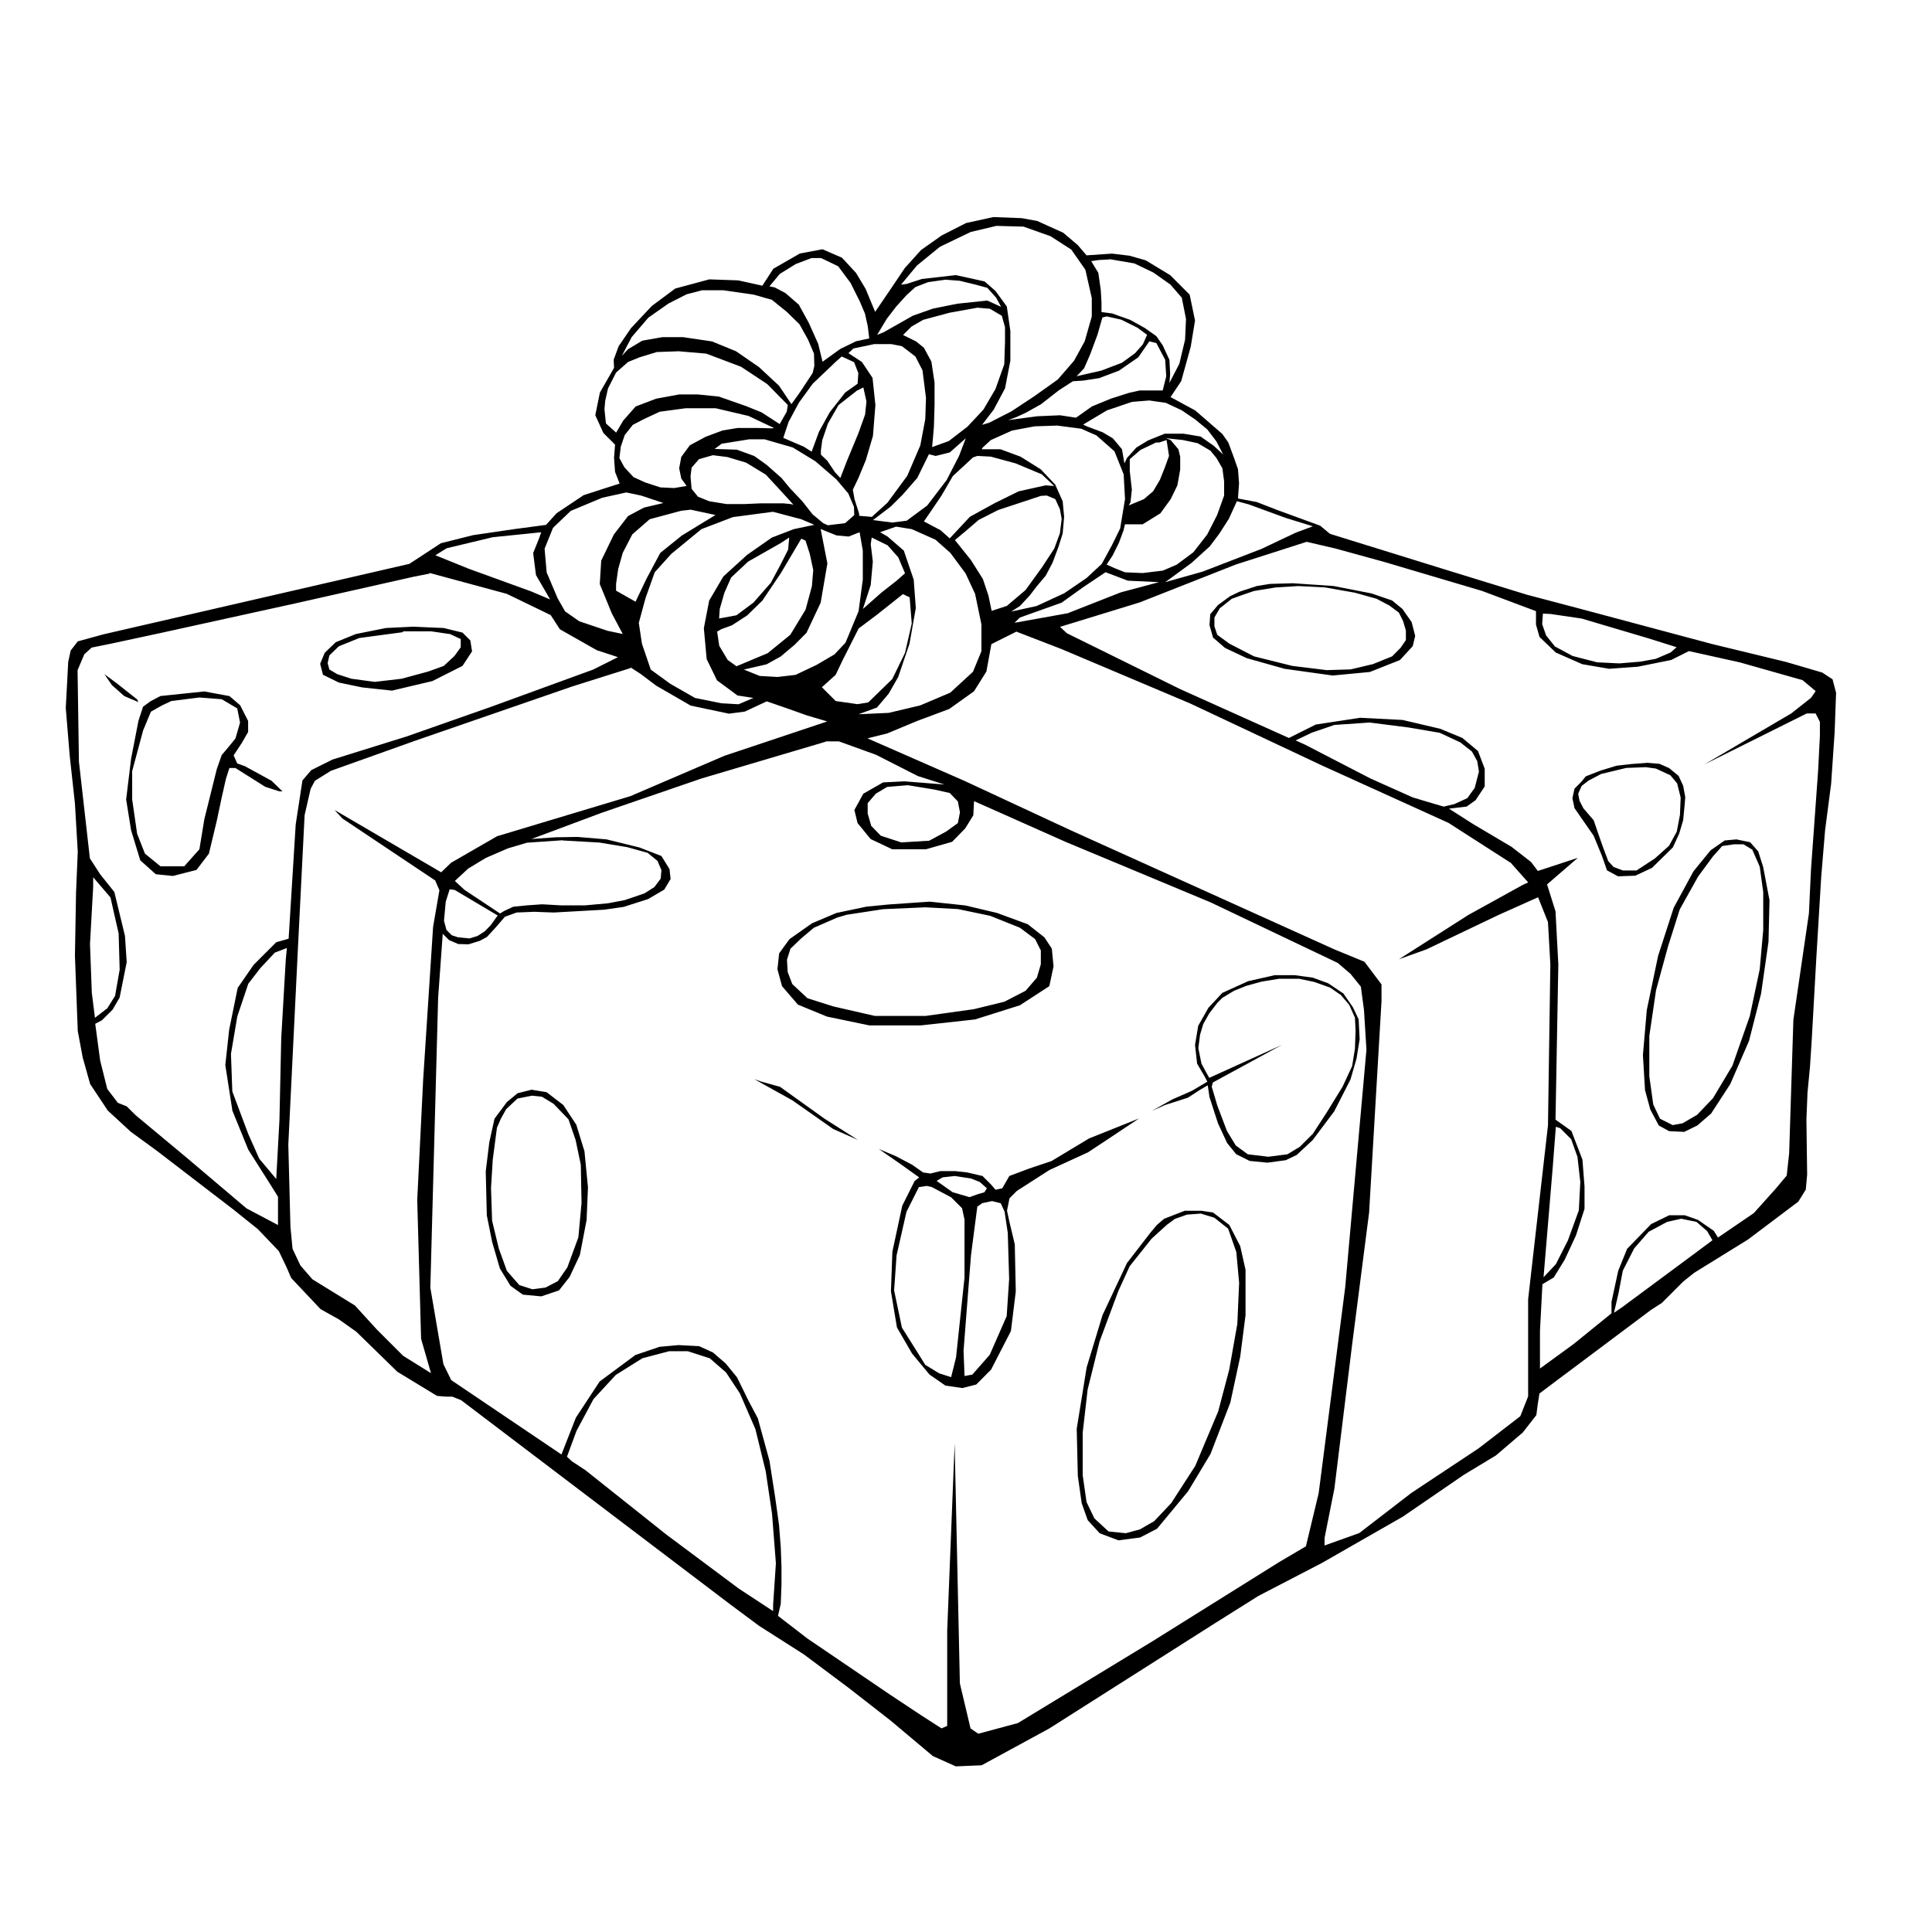 <?xml version="1.0" encoding="UTF-8" standalone="no"?>
<!-- Created with Inkscape (http://www.inkscape.org/) -->
<svg xmlns:dc="http://purl.org/dc/elements/1.1/" xmlns:cc="http://creativecommons.org/ns#" xmlns:rdf="http://www.w3.org/1999/02/22-rdf-syntax-ns#" xmlns:svg="http://www.w3.org/2000/svg" xmlns="http://www.w3.org/2000/svg" version="1.1" width="100%" height="100%" viewBox="0 0 48 48" id="svg4048" xml:space="preserve">
<defs id="defs81" />
<path d="m 24.680,5.393 -0.677,0.148 -0.606,0.308 -0.512,0.361 -0.404,0.448 -0.350,0.519 -0.388,0.571 -0.237,-0.571 -0.237,-0.395 -0.350,-0.379 -0.484,-0.210 -0.562,0.105 -0.660,0.379 -0.272,0.421 -0.599,-0.132 -0.720,-0.025 -0.846,0.228 -0.581,0.432 -0.519,0.553 -0.306,0.448 -0.123,0.334 0.009,0.203 -0.352,0.615 -0.114,0.562 0.201,0.441 0.290,0.290 -0.025,0.325 0.025,0.352 0.114,0.290 -0.439,0.141 -0.457,0.148 -0.670,0.448 -0.263,0.290 -0.791,0.105 -1.022,0.150 -0.800,0.201 -0.782,0.512 -7.597,1.750 -0.642,0.176 -0.176,0.228 -0.061,0.281 -0.061,1.145 0.098,1.187 0.130,1.189 0.070,1.196 -0.043,1.020 -0.027,1.567 0.070,1.866 0.123,0.660 0.185,0.659 0.439,0.660 0.571,0.526 0.651,0.475 1.892,1.452 0.615,0.493 0.519,0.544 0.185,0.386 0.123,0.283 0.729,0.773 0.457,0.256 0.432,0.306 1.020,0.995 0.985,0.599 0.228,0.018 0.150,0 0.219,0.087 6.680,5.069 0.722,0.537 1.118,0.713 1.116,0.835 1.038,0.809 1.047,0.880 0.571,0.256 0.642,-0.027 1.681,-0.915 4.101,-2.605 1.091,-0.686 1.576,-0.818 2.015,-1.153 1.514,-1.038 0.800,-0.484 0.668,-0.571 0.335,-0.430 0.034,-0.265 0.043,-0.272 0.608,-0.457 0.001,0 2.162,-1.619 0.272,-0.176 0.528,-0.528 0.274,-0.219 1.336,-0.826 1.251,-0.942 0.185,-0.299 0.034,-0.370 -0.018,-1.372 0.027,-0.668 0.061,-0.633 0.043,-0.660 0.114,-2.033 0.123,-2.040 0.096,-1.153 0.150,-1.153 0.087,-1.276 0.036,-0.985 -0.088,-0.335 -0.254,-0.167 -0.326,-0.096 -0.571,-0.167 -1.848,-0.448 -3.326,-0.889 -1.267,-0.334 -0.370,-0.114 -1.663,-0.512 -2.861,-0.887 -0.245,-0.203 -1.056,-0.386 -0.519,-0.201 -0.466,-0.088 0.027,-0.377 -0.027,-0.352 -0.105,-0.299 L 30.516,10.991 30.367,10.780 29.697,10.199 29.082,9.865 29.347,9.469 29.583,8.616 29.690,7.964 29.557,7.321 29.073,6.836 28.466,6.468 28.061,6.353 27.629,6.301 26.995,6.344 26.776,6.088 26.414,5.781 25.771,5.491 25.385,5.420 24.680,5.393 z m 0.070,0.219 0.677,0.018 0.670,0.237 0.519,0.334 0.350,0.501 0.159,0.704 0,0.457 -0.176,0.617 -0.265,0.483 -0.404,0.466 -0.581,0.414 -0.571,0.377 -0.553,0.283 -0.176,0.052 0.290,-0.379 0.281,-0.528 0.132,-0.686 0,-0.739 -0.088,-0.608 -0.281,-0.386 -0.272,-0.237 -0.713,-0.157 -0.844,0.096 -0.379,0.123 -0.139,0.018 0.395,-0.475 0.571,-0.466 0.766,-0.368 0.633,-0.150 z m -4.586,0.800 0.237,0 0.423,0.203 0.308,0.414 0.228,0.457 0.130,0.306 0.070,0.317 0.036,0.299 -0.326,0.070 -0.395,0.192 -0.439,0.317 -0.107,-0.441 -0.236,-0.528 -0.246,-0.448 -0.334,-0.290 -0.265,-0.139 -0.130,-0.027 -0.001,0 0.256,-0.308 0.395,-0.245 0.395,-0.150 z m 7.403,0.027 0.615,0.105 0.475,0.228 0.423,0.299 0.281,0.325 0.105,0.528 L 29.443,8.438 29.301,9.037 29.054,9.513 29.072,9.293 29.054,8.941 28.887,8.579 28.729,8.351 28.439,8.147 28.077,7.946 l -0.448,-0.159 -0.263,-0.034 0,-0.246 -0.018,-0.306 -0.061,-0.423 -0.176,-0.290 0.176,-0.027 0.281,-0.016 z m -4.074,0.510 0.352,0.027 0.395,0.096 0.290,0.079 0.219,0.245 0.123,0.228 -0.343,-0.157 -0.748,0.079 -0.608,0.123 -0.492,0.174 -0.731,0.414 -0.157,0.061 0.237,-0.395 0.237,-0.308 0.254,-0.281 0.221,-0.201 0.315,-0.123 0.432,-0.061 z m -6.057,0.263 0.537,0 0.748,0.107 0.457,0.130 0.370,0.299 0.315,0.308 0.210,0.377 0.150,0.352 0.009,0.308 -0.043,0.176 L 19.883,9.733 19.663,10.041 19.354,9.582 18.853,9.117 18.288,8.728 l -0.597,-0.245 -0.722,-0.107 -0.510,0 -0.501,0.088 -0.352,0.210 -0.157,0.167 0.245,-0.466 0.414,-0.483 0.502,-0.352 0.448,-0.228 0.377,-0.098 z m 6.840,0.432 0.317,0.027 0.297,0.174 0.079,0.283 0,0.368 -0.018,0.553 -0.219,0.617 -0.299,0.510 -0.395,0.423 -0.466,0.359 -0.414,0.150 0.018,-0.194 0.027,-0.315 0.016,-0.555 0,-0.535 L 23.140,8.984 22.955,8.641 22.761,8.483 22.436,8.323 22.646,8.113 22.937,7.946 23.589,7.770 24.275,7.646 z m 3.230,0.219 0.352,0.079 0.404,0.201 0.237,0.176 -0.105,0.237 -0.194,0.219 -0.325,0.237 -0.510,0.194 -0.617,0.141 0.185,-0.194 0.150,-0.343 0.183,-0.493 0.123,-0.430 0.001,0 0.112,-0.027 z m 1.047,0.617 0.176,0.043 0.219,0.414 0.027,0.412 -0.088,0.352 -0.571,0 -0.272,0.061 -0.441,0.141 -0.473,0.194 -0.397,0.281 -0.395,-0.061 -0.571,0.025 -0.720,0.096 0.210,-0.078 0.228,-0.105 0.379,-0.212 0.439,-0.343 0.352,-0.228 0.254,-0.016 0.397,-0.061 0.492,-0.185 0.484,-0.334 0.272,-0.395 z m -6.847,0.069 0.439,0 0.263,0.052 0.335,0.256 0.176,0.343 0.087,0.686 -0.018,0.528 -0.123,0.651 -0.325,0.757 -0.492,0.668 -0.388,0.352 -0.315,-0.027 0,-0.052 -0.114,-0.359 -0.043,-0.237 0.139,-0.290 0.185,-0.448 0.176,-0.599 0.061,-0.766 L 21.678,9.389 21.415,8.994 21.079,8.774 21.203,8.658 21.706,8.552 z m -4.868,0.176 0.711,0.061 0.862,0.326 0.651,0.430 0.510,0.519 -0.025,0.167 -0.176,0.308 -0.448,-0.290 -0.388,-0.157 -0.677,-0.237 -0.519,-0.052 -0.466,0 -0.571,0.105 -0.510,0.194 -0.308,0.350 -0.176,0.299 -0.254,-0.228 -0.036,-0.352 0.018,-0.210 0.070,-0.308 0.201,-0.395 0.299,-0.263 0.281,-0.114 0.432,-0.132 0.519,-0.018 z m 4.074,0.132 0.308,0.141 0.105,0.272 -0.018,0.263 -0.308,0.219 -0.386,0.493 -0.263,0.475 -0.185,0.501 -0.194,-0.123 -0.510,-0.219 0.043,-0.132 0.088,-0.263 0.254,-0.475 0.345,-0.475 0.571,-0.544 0.148,-0.132 z m 0.537,0.766 0.078,0.352 -0.034,0.325 -0.167,0.466 -0.281,0.677 -0.167,0.432 -0.132,-0.141 -0.194,-0.290 -0.157,-0.148 0,-0.105 0.034,-0.256 0.141,-0.414 0.263,-0.457 0.457,-0.359 0.159,-0.079 z m 7.094,0.325 0.423,0.061 0.395,0.185 0.334,0.228 0.299,0.246 0.228,0.299 0.167,0.325 -0.237,-0.219 -0.325,-0.228 -0.423,-0.070 -0.466,0 -0.414,0.167 -0.290,0.176 -0.237,0.263 -0.061,0.132 -0.061,-0.352 -0.228,-0.272 -0.254,-0.150 -0.395,-0.148 -0.088,-0.043 0.590,-0.352 0.624,-0.212 0.423,-0.034 z m -11.504,0.194 0.739,0 0.818,0.192 0.633,0.299 -0.043,0.009 -0.361,-0.009 -0.501,0 -0.370,0.061 -0.421,0.157 -0.395,0.212 -0.212,0.290 -0.052,0.281 0.052,0.254 0.132,0.185 -0.308,0.052 -0.343,-0.016 -0.377,-0.123 -0.290,-0.132 -0.228,-0.246 -0.123,-0.228 0.034,-0.281 0.098,-0.290 0.201,-0.254 0.272,-0.141 0.397,-0.185 0.650,-0.087 z m 9.217,0.430 0.606,0.079 0.379,0.167 0.448,0.395 0.228,0.571 0.034,0.617 -0.121,0.729 -0.203,0.414 -0.254,0.466 -0.379,0.352 -0.553,0.377 -0.686,0.317 -0.633,0.139 0.219,-0.139 0.245,-0.265 0.168,-0.219 0.228,-0.272 0.167,-0.317 0.148,-0.395 0.105,-0.334 0.036,-0.414 -0.036,-0.386 -0.185,-0.414 -0.359,-0.379 -0.502,-0.315 -0.501,-0.185 -0.466,0 0.001,-0.001 0.025,-0.041 0.201,-0.185 0.528,-0.237 0.562,-0.105 0.546,-0.018 z m -2.262,0.317 -0.167,0.439 -0.308,0.599 -0.483,0.633 -0.510,0.377 -0.361,0.045 -0.475,-0.061 0.439,-0.335 0.299,-0.297 0.361,-0.414 0.290,-0.590 0.167,0.043 0.352,-0.088 0.395,-0.350 z m 4.989,0 0.404,0.043 0.370,0.079 0.315,0.185 0.150,0.183 0.148,0.256 0.043,0.325 0,0.352 -0.174,0.484 -0.246,0.483 -0.343,0.441 -0.414,0.308 -0.343,0.148 -0.501,0.061 -0.441,-0.018 -0.263,-0.105 -0.194,-0.087 0.150,-0.228 0.157,-0.317 0.114,-0.308 0.034,-0.148 0.441,0 0.439,-0.272 0.256,-0.352 0.167,-0.343 0.070,-0.395 0,-0.317 -0.045,-0.185 -0.192,-0.228 -0.107,-0.043 z m -10.386,0.025 0.395,0 0.704,0.203 0.562,0.343 0.519,0.448 0.299,0.352 0.141,0.334 0.007,0.203 -0.228,0.201 -0.430,0.052 -0.114,-0.052 -0.263,-0.219 -0.256,-0.325 -0.308,-0.326 -0.210,-0.254 -0.370,-0.326 -0.306,-0.219 -0.432,-0.157 -0.553,-0.018 0.176,-0.130 0.668,-0.107 z m 10.386,0.018 0.061,0.395 -0.105,0.290 -0.123,0.308 -0.167,0.281 -0.228,0.194 -0.377,0.157 0.043,-0.079 0.034,-0.315 -0.052,-0.457 0,-0.299 0.265,-0.228 0.386,-0.185 0.079,0 0.183,-0.061 z m -11.276,0.377 0.361,0.045 0.466,0.139 0.493,0.299 0.430,0.466 0.256,0.281 -0.070,-0.016 -0.185,-0.018 -0.553,0 -0.404,0.018 -0.450,0 -0.430,-0.070 -0.281,-0.114 -0.157,-0.194 -0.027,-0.308 0.027,-0.219 0.183,-0.210 0.343,-0.098 z m 6.576,0.018 0.334,0.018 0.615,0.167 0.651,0.272 0.308,0.290 -0.212,-0.016 -0.668,0.148 -0.590,0.290 -0.624,0.343 -0.501,0.537 -0.228,-0.203 -0.414,-0.219 0.139,-0.201 0.299,-0.441 0.281,-0.484 0.501,-0.464 0.107,-0.036 z m -8.732,0.906 0.377,0.079 0.555,0.185 -0.484,0.114 -0.395,0.210 -0.352,0.457 -0.315,0.651 -0.036,0.581 0.299,0.729 0.272,0.512 -0.377,-0.079 -0.704,-0.237 -0.352,-0.246 -0.185,-0.325 -0.272,-0.642 -0.052,-0.590 0.210,-0.519 0.441,-0.421 0.782,-0.326 0.590,-0.130 0,-0.001 z m 10.457,0.079 0.210,0.088 0.114,0.246 0.045,0.245 -0.045,0.361 -0.139,0.377 -0.299,0.457 -0.414,0.573 -0.466,0.395 -0.377,0.123 -0.079,-0.379 -0.139,-0.414 -0.299,-0.473 -0.395,-0.493 0.272,-0.228 0.317,-0.272 0.483,-0.246 1.064,-0.352 0.150,-0.009 z m 4.726,0.141 0.290,0.078 0.915,0.335 0.679,0.210 -0.423,0.157 -0.853,0.404 -1.461,0.564 -0.933,0.263 0.061,-0.043 0.590,-0.432 0.457,-0.414 0.237,-0.315 0.237,-0.370 0.201,-0.439 z m -13.573,0.210 0.615,0.132 -0.404,0.246 -0.430,0.263 -0.537,0.432 -0.343,0.642 -0.272,0.571 -0.484,-0.274 0,-0.167 0.052,-0.368 0.114,-0.404 0.237,-0.459 0.432,-0.377 0.782,-0.210 0.237,-0.027 z m 2.042,0.052 0.704,0.185 0.325,0.139 -0.510,0.107 -0.546,0.210 -0.615,0.430 -0.590,0.537 -0.352,0.599 -0.132,0.686 0.070,0.766 0.256,0.528 0.510,0.377 0.395,0.061 -0.368,0.157 -0.432,-0.025 -0.651,-0.132 -0.615,-0.352 -0.484,-0.352 -0.219,-0.642 -0.078,-0.519 0.167,-0.615 0.228,-0.642 0.412,-0.457 0.749,-0.615 0.782,-0.299 0.995,-0.132 z m 3.063,0.370 0.386,0.061 0.590,0.263 0.368,0.326 0.379,0.510 0.237,0.510 0.157,0.757 0,0.668 -0.210,0.510 -0.564,0.519 -0.748,0.317 -0.782,0.185 -0.748,0.034 0.457,-0.167 0.290,-0.343 0.237,-0.414 0.281,-0.828 0.157,-0.887 -0.052,-0.704 -0.246,-0.722 -0.404,-0.350 -0.185,-0.107 0.397,-0.139 z m -1.875,0.059 0.132,0.054 0.263,0.105 0.299,0.027 0.272,-0.107 0.079,0.459 0,0.720 -0.105,0.784 -0.325,0.782 -0.274,0.290 -0.448,0.263 -0.519,0.246 -0.448,0.052 -0.441,-0.025 -0.395,-0.159 0.564,-0.130 0.350,-0.194 0.345,-0.290 0.297,-0.299 0.352,-0.748 0.167,-0.976 -0.167,-0.853 0,-0.001 z m -6.945,0.079 -0.052,0.150 -0.148,0.368 0.070,0.546 0.352,0.606 -0.475,-0.201 -1.548,-0.562 -0.828,-0.335 0.281,-0.174 1.143,-0.274 1.205,-0.123 z m 6.162,0.132 -0.027,0.299 -0.185,0.368 -0.245,0.457 -0.432,0.493 -0.423,0.315 -0.430,0.079 0.016,-0.237 0.116,-0.404 0.167,-0.377 0.421,-0.395 0.809,-0.459 0.212,-0.139 z m 2.050,0 0.395,0.194 0.265,0.299 0.167,0.395 -0.219,0.192 -0.370,0.290 -0.457,0.404 0.194,-0.597 0.052,-0.581 -0.052,-0.432 0.025,-0.167 z m -1.752,0.027 0.107,0.050 0.105,0.326 0.087,0.404 -0.034,0.404 -0.157,0.581 -0.379,0.624 -0.562,0.457 -0.775,0.325 -0.219,-0.157 -0.210,-0.352 -0.052,-0.352 0.105,-0.061 0.263,-0.096 0.379,-0.246 0.377,-0.368 0.457,-0.679 0.510,-0.860 z m 12.552,0.078 0.722,0.168 1.214,0.334 2.429,0.720 1.338,0.502 0,0.334 0.087,0.306 0.404,0.388 0.660,0.290 0.668,0.114 0.713,-0.052 0.828,-0.167 0.439,-0.221 1.267,0.281 1.557,0.441 0.325,0.272 -0.114,0.167 -0.492,0.388 -2.157,1.267 2.543,-1.267 0.219,0 0.107,0.210 0,0.343 -0.045,0.880 -0.176,2.436 -0.052,1.100 -0.386,2.641 -0.105,3.317 -0.061,0.555 -0.272,0.325 -0.546,0.608 -0.889,0.606 -0.105,-0.167 -0.395,-0.272 -0.325,-0.114 -0.388,0 -0.448,0.219 -0.597,0.615 -0.221,0.546 -0.167,0.773 0,0.283 -0.942,0.764 -0.835,0.608 0,-0.933 0.061,-1.162 0.281,-0.167 0.272,-0.441 0.281,-0.606 0.212,-0.660 0,-0.553 -0.052,-0.668 -0.274,-0.713 -0.395,-0.281 0.070,-3.856 -0.070,-1.320 -0.210,-0.668 0.764,-0.660 -0.993,0.326 -0.167,-0.221 -0.484,-0.377 -0.949,-0.562 -0.608,-0.388 0.439,-0.052 0.221,-0.157 0.228,-0.343 0,-0.439 -0.167,-0.441 -0.388,-0.325 -0.553,-0.228 -0.933,-0.219 -1.056,-0.054 -1.100,0.168 -0.668,0.334 -2.701,-1.214 -2.818,-1.390 0,-0.001 -0.167,-0.156 1.981,-0.608 2.385,-0.940 1.759,-0.564 z m -4.989,0.757 0.553,0.210 0.775,0.036 -0.951,0.254 -1.320,0.519 -1.320,0.237 0.132,-0.130 1.038,-0.370 0.528,-0.379 0.562,-0.377 z m -16.796,0.018 0.651,0.176 1.267,0.343 1.091,0.528 0.228,0.352 0.915,0.519 0.528,0.174 -0.615,0.308 -2.534,0.924 -2.104,0.739 -1.839,0.573 -0.528,0.263 -0.219,0.256 -0.167,1.091 -0.176,2.841 -0.308,0.088 -0.562,0.562 -0.395,0.571 -0.212,1.038 -0.096,0.880 0.176,1.134 0.395,0.969 0.519,0.818 0.219,0.350 0,0.704 L 6.124,30.022 4.681,28.799 3.370,27.707 3.148,27.487 2.928,27.399 2.665,27.055 2.489,26.351 2.366,25.436 2.533,25.348 2.798,25.083 2.972,24.784 3.148,23.905 3.105,23.253 2.841,22.162 2.489,21.722 2.233,21.325 1.961,18.922 l -0.034,-2.271 0.167,-0.395 0.183,-0.167 0.475,-0.096 1.232,-0.265 3.362,-0.739 2.930,-0.660 0.395,-0.078 z m 21.433,0.256 -0.553,0.016 -0.325,0.052 -0.432,0.141 -0.237,0.114 -0.299,0.219 -0.192,0.228 -0.018,0.272 0.088,0.308 0.297,0.256 0.537,0.254 0.942,0.265 1.196,0.167 0.924,-0.088 0.748,-0.297 0.317,-0.345 0.061,-0.254 -0.088,-0.343 -0.228,-0.326 -0.256,-0.210 -0.510,-0.176 -0.949,-0.185 -1.022,-0.069 z m 0.141,0.069 0.670,0.034 0.748,0.132 0.535,0.150 0.317,0.167 0.237,0.176 0.105,0.210 0.070,0.237 0,0.237 -0.132,0.192 -0.210,0.212 -0.475,0.192 -0.555,0.132 -0.597,0.018 -0.855,-0.105 -0.949,-0.237 -0.615,-0.317 -0.299,-0.219 -0.070,-0.210 0,-0.219 0.132,-0.228 0.299,-0.237 0.297,-0.107 0.256,-0.087 0.537,-0.088 0.553,-0.034 z m -9.814,0.201 0.167,0.079 0.052,0.651 -0.167,0.729 -0.317,0.651 -0.597,0.581 -0.265,0.043 -0.544,-0.078 -0.343,-0.343 0.343,-0.308 0.167,-0.352 0.404,-0.800 0.457,-0.343 0.642,-0.510 0,-0.001 z m 15.897,0.484 0.192,0.009 0.775,0.114 1.663,0.493 0.695,0.219 -0.148,0.130 -0.370,0.159 -0.386,0.070 -0.519,0.043 -0.553,-0.027 -0.608,-0.157 -0.439,-0.237 -0.219,-0.272 -0.098,-0.281 0.018,-0.265 z m -28.088,0.326 -0.660,0.032 0,0.001 -0.739,0.148 -0.501,0.203 -0.274,0.263 -0.114,0.274 0.070,0.272 0.395,0.194 0.581,0.121 0.739,0.079 1.004,-0.237 0.748,-0.377 0.237,-0.361 -0.043,-0.272 -0.194,-0.194 -0.466,-0.114 -0.782,-0.034 z m -0.228,0.114 0.695,0 0.475,0.069 0.263,0.123 0,0.203 -0.157,0.219 -0.265,0.246 -0.386,0.139 L 9.979,16.863 9.311,16.941 8.730,16.863 8.378,16.749 8.183,16.633 l -0.043,-0.157 0.043,-0.192 0.237,-0.228 0.502,-0.203 0,-0.001 0.237,-0.032 0.853,-0.114 z m 15.236,0.007 1.118,0.432 3.203,1.354 3.275,1.541 3.141,1.425 1.550,0.995 0.430,0.484 -0.132,0.061 -1.354,0.748 -1.725,1.100 0.686,-0.246 1.786,-0.853 0.985,-0.441 0.246,0.617 0.059,1.054 -0.059,3.996 -0.493,4.321 0,2.413 -0.194,0.492 -1.038,0.800 -1.672,1.109 -1.292,0.995 -0.862,0.308 0,-0.185 0.245,-1.232 0.441,-3.582 0.421,-3.273 0.308,-5.247 0,-0.421 -0.423,-0.562 -0.748,-0.308 -6.547,-2.957 -2.649,-1.232 -2.404,-1.054 0.493,-0.123 0.739,-0.308 0.800,-0.299 0.615,-0.439 0.308,-0.492 0.123,-0.679 0.615,-0.308 z m -9.585,0.889 0.246,0.159 0.395,0.297 0.853,0.493 0.951,0.201 0.395,-0.052 0.544,-0.254 0.457,0.157 0.546,0.194 0.501,0.148 -2.553,0.853 -2.340,1.004 -3.310,0.995 -1.143,0.659 -0.246,0.237 -2.649,-1.548 0.194,0.210 2.306,1.541 0.105,0.245 -0.157,0.907 -0.246,3.784 -0.148,3.001 0.096,3.451 0.246,0.853 L 10.016,33.685 9.364,33.033 8.817,32.434 7.762,31.784 7.463,31.439 7.268,31.026 7.216,30.480 7.163,28.437 7.410,23.395 7.568,20.252 7.717,19.600 7.824,19.398 8.220,19.151 10.315,18.403 14.214,17.056 15.666,16.598 z M 2.594,16.749 2.780,17.021 3.088,17.294 3.439,17.444 3.404,17.374 2.903,16.978 2.594,16.749 z m 2.482,0.430 -1.091,0.114 -0.237,0.125 0,-0.001 -0.194,0.141 -0.114,0.350 -0.183,0.942 -0.123,1.013 0.123,0.764 0.228,0.748 0.386,0.345 0.423,0.043 0.588,-0.150 0.308,-0.404 0.194,-0.809 0.123,-0.581 0.105,-0.464 0.087,-0.274 0.150,0 0.739,0.466 0.352,0.114 0.078,0 -0.272,-0.263 -0.659,-0.361 -0.194,-0.070 -0.088,-0.201 0.203,-0.308 0.157,-0.272 0,-0.274 L 5.966,17.522 5.701,17.294 5.077,17.179 z m -0.123,0.150 0.555,0.043 0.386,0.228 0.070,0.352 -0.114,0.395 -0.150,0.185 -0.192,0.228 -0.123,0.352 -0.308,1.240 -0.123,0.748 -0.377,0.423 -0.590,0 -0.386,-0.315 -0.194,-0.493 -0.123,-0.853 0,-0.704 0.272,-1.011 0.194,-0.466 0.281,-0.159 0,0.001 0.228,-0.107 0.695,-0.087 z m 29.092,0.624 0.949,0.121 0.775,0.132 0.510,0.237 0.290,0.228 0.132,0.237 0.043,0.263 -0.105,0.404 -0.185,0.256 -0.325,0.148 -0.263,0.061 -0.766,-0.228 -1.056,-0.473 -1.619,-0.837 -0.236,-0.107 0.403,-0.192 0.562,-0.192 0.889,-0.061 z m -13.529,0.466 0.001,0 0.325,0 0.924,0.334 1.038,0.528 0.660,0.210 -0.996,-0.079 -0.528,0.027 -0.492,0.281 -0.221,0.404 0.079,0.325 0.325,0.397 0.537,0.254 0.837,0 0.650,-0.185 0.326,-0.334 0.201,-0.325 0.018,-0.352 0.633,0.281 1.637,0.729 3.608,1.505 3.159,1.505 0.317,0.272 0.256,0.317 0.078,0.581 0.061,0.985 -0.528,5.906 -0.659,5.113 -0.317,1.320 -0.659,0.388 -3.152,1.970 -3.344,2.033 -0.985,0.265 -0.192,-0.132 -0.265,-1.118 -0.130,-5.959 -0.185,4.648 0,2.367 -0.141,0.061 -0.519,-0.334 -0.782,-0.519 -2.033,-1.381 -0.729,-0.562 0.069,-0.299 0.018,-0.484 0,-0.430 -0.018,-0.493 -0.043,-0.553 -0.096,-0.686 -0.141,-0.907 -0.290,-1.056 -0.228,-0.430 -0.290,-0.590 -0.281,-0.343 -0.315,-0.272 -0.343,-0.157 -0.512,-0.027 -0.473,0.043 -0.599,0.203 -0.889,0.659 -0.590,0.898 -0.359,0.915 -2.738,-1.848 -0.194,-0.395 -0.325,-1.901 0.194,-7.208 0.114,-1.585 0.157,0.157 0.228,0.098 0.256,0.007 0.281,-0.087 0.176,-0.096 0.219,-0.237 0.228,-0.265 0.290,-0.105 0.439,-0.018 0.484,0.018 1.251,-0.070 0.483,-0.069 0.608,-0.194 0.404,-0.237 0.157,-0.263 -0.027,-0.246 -0.201,-0.325 -0.546,-0.212 -0.818,-0.201 -0.720,-0.061 -0.546,0.009 -0.599,0.043 1.743,-0.651 2.482,-0.853 3.090,-0.915 z m 20.395,0.535 -0.368,0.027 -0.379,0.043 -0.404,0.123 -0.361,0.141 -0.114,0.139 -0.167,0.167 -0.052,0.237 0.052,0.246 0.194,0.281 0.281,0.404 0.203,0.492 0.130,0.370 0.274,0.148 0.430,-0.016 0.414,-0.194 0.519,-0.510 0.157,-0.343 0.098,-0.334 0.034,-0.352 0.018,-0.219 -0.052,-0.283 -0.114,-0.245 -0.237,-0.194 -0.237,-0.105 -0.317,-0.027 z m -0.034,0.105 0.263,0.036 0.361,0.167 0.167,0.201 0.088,0.352 -0.018,0.432 -0.079,0.414 -0.192,0.352 -0.352,0.315 -0.457,0.299 -0.335,0 -0.236,-0.088 -0.132,-0.148 -0.132,-0.352 -0.114,-0.325 -0.114,-0.334 -0.256,-0.299 -0.096,-0.185 -0.034,-0.176 0.087,-0.194 0.167,-0.130 0.317,-0.167 0.624,-0.150 0.475,-0.018 z m -18.317,0.450 0.642,0.105 0.395,0.088 0.201,0.210 0.052,0.272 -0.052,0.265 -0.290,0.210 -0.421,0.228 -0.695,0.043 -0.510,-0.167 -0.237,-0.246 -0.088,-0.306 0,-0.256 0.203,-0.237 0.281,-0.167 0.519,-0.043 z m 20.587,1.345 -0.297,0.027 -0.352,0.246 -0.423,0.519 -0.492,0.906 -0.388,1.196 -0.281,1.347 -0.096,1.118 0.052,0.871 0.132,0.483 0.210,0.395 0.256,0.141 0.377,0.018 0.325,-0.159 0.343,-0.297 0.475,-0.731 0.466,-1.073 0.299,-1.171 0.185,-1.292 0.025,-1.031 -0.157,-0.826 -0.123,-0.388 -0.201,-0.228 -0.335,-0.069 0,-0.001 z m -29.170,0.027 0.915,0.052 0.688,0.114 0.510,0.141 0.245,0.201 0.098,0.228 -0.018,0.212 -0.157,0.210 -0.246,0.157 -0.492,0.167 -0.414,0.079 -0.571,0.052 -0.590,0 -0.475,-0.027 -0.386,0.027 -0.334,0.034 -0.228,0.107 -0.098,0.061 -0.887,-0.590 -0.236,-0.219 0.332,-0.308 0.439,-0.265 0.546,-0.236 0.475,-0.141 0.887,-0.061 z m 29.111,0.096 0.228,0 0.219,0.132 0.185,0.423 0.087,0.633 0,0.940 -0.087,0.976 -0.246,1.162 -0.432,1.232 -0.483,0.809 -0.395,0.414 -0.361,0.210 -0.246,0.045 -0.315,-0.159 -0.167,-0.352 -0.098,-0.704 0,-1.002 0.167,-1.134 0.299,-1.093 0.290,-0.915 0.457,-0.818 0.370,-0.501 0.228,-0.256 0.299,-0.043 z m -40.773,0.818 0.430,0.502 0.203,0.897 0.025,0.897 -0.114,0.651 -0.192,0.308 -0.308,0.237 -0.078,-0.624 -0.045,-1.207 0.079,-1.425 0,-0.237 z m 8.855,0.299 0.130,0.018 1.065,0.633 -0.176,0.245 -0.148,0.150 -0.176,0.114 -0.203,0.061 -0.281,-0.027 -0.157,-0.052 -0.132,-0.132 -0.061,-0.228 0.043,-0.473 0.098,-0.308 z m 11.917,0.308 -1.002,0.069 -0.555,0.054 -0.748,0.157 -0.606,0.256 -0.562,0.395 -0.256,0.352 -0.043,0.395 0.114,0.421 0.395,0.459 0.722,0.297 1.054,0.219 1.276,0 1.347,-0.148 1.116,-0.352 0.731,-0.475 0.105,-0.492 -0.043,-0.441 -0.185,-0.281 -0.414,-0.325 -0.766,-0.281 -0.782,-0.185 -0.898,-0.096 z m -0.112,0.139 0.826,0.045 0.800,0.167 0.740,0.297 0.377,0.283 0.141,0.281 0,0.343 -0.098,0.334 -0.281,0.325 -0.528,0.272 -0.757,0.185 -1.196,0.167 -1.267,0 -1.029,-0.236 -0.642,-0.203 -0.377,-0.352 -0.114,-0.299 -0.018,-0.306 0.087,-0.274 0.265,-0.254 0.315,-0.265 0.581,-0.254 0.237,-0.070 0.907,-0.139 1.029,-0.045 z M 7.128,23.553 7.101,23.825 6.987,25.797 6.943,27.822 6.863,29.292 6.442,28.789 6.168,28.174 5.772,27.117 5.738,26.184 5.896,25.252 6.168,24.442 6.467,24.054 6.829,23.667 7.128,23.553 z m 24.531,0.677 -0.651,0.148 -0.640,0.290 -0.345,0.370 -0.254,0.448 -0.079,0.475 0.052,0.466 0.176,0.299 0.079,0.148 -0.386,0.228 -0.484,0.212 -0.501,0.281 0.001,0.001 0.315,-0.141 0.571,-0.183 0.299,-0.194 0.194,-0.114 0.043,0.290 0.210,0.651 0.228,0.492 0.226,0.279 0.335,0.167 0.439,0.043 0.457,-0.061 0.272,-0.130 0.397,-0.370 0.535,-0.713 0.404,-0.791 0.150,-0.519 0.078,-0.483 -0.025,-0.493 -0.141,-0.299 -0.237,-0.343 -0.377,-0.254 -0.386,-0.141 -0.450,-0.061 -0.510,0 z m 0.114,0.087 0.502,0 0.377,0.079 0.395,0.141 0.265,0.183 0.210,0.246 0.141,0.317 0.016,0.325 -0.016,0.448 -0.070,0.432 -0.237,0.510 -0.395,0.642 -0.343,0.528 -0.326,0.325 -0.306,0.185 -0.475,0.061 -0.510,-0.061 -0.299,-0.219 -0.219,-0.361 -0.237,-0.624 -0.141,-0.475 0.027,-0.105 1.715,-0.933 -1.804,0.818 -0.078,-0.141 -0.114,-0.210 -0.079,-0.386 0.043,-0.334 0.079,-0.265 0.148,-0.263 0.203,-0.265 0.123,-0.123 0.290,-0.176 0.306,-0.123 0.379,-0.105 0.430,-0.070 z m -13.035,2.493 0.949,0.528 1.013,0.711 0.615,0.272 -0.828,-0.526 -1.107,-0.793 -0.466,-0.130 -0.176,-0.061 z m -5.529,0.263 -0.350,0.088 -0.265,0.219 -0.308,0.414 -0.130,0.588 -0.088,0.722 0.027,1.091 0.132,0.660 0.192,0.659 0.265,0.432 0.306,0.219 0.457,0.043 0.441,-0.148 0.263,-0.334 0.256,-0.546 0.167,-0.871 0.034,-0.809 -0.087,-0.897 -0.203,-0.660 L 13.994,27.453 13.580,27.135 13.210,27.074 z m 0.001,0.148 0.254,0.027 0.290,0.176 0.370,0.386 0.176,0.510 0.130,0.617 0.018,0.949 -0.078,0.853 -0.274,0.748 -0.237,0.343 -0.306,0.159 -0.326,0.043 -0.325,-0.105 -0.308,-0.352 -0.201,-0.555 -0.167,-0.693 -0.027,-0.811 0.043,-0.702 0.105,-0.800 0.001,0 0.096,-0.221 0.132,-0.237 0.281,-0.263 0.352,-0.070 z m 15.078,0.571 -1.232,0.493 -0.933,0.562 -0.553,0.185 -0.493,0.185 -0.176,0.306 -0.167,0.036 -0.114,-0.132 -0.210,-0.210 -0.379,-0.088 -0.306,-0.034 -0.361,0 -0.246,0.061 -0.185,-0.027 -0.272,-0.192 -0.404,-0.212 -0.424,-0.179 0.512,0.355 0.493,0.352 -0.114,0.088 -0.308,0.615 -0.245,1.143 -0.036,0.985 0.150,0.897 0.377,0.651 0.432,0.519 0.395,0.274 0.421,0.061 0.345,-0.088 0.368,-0.370 0.493,-0.958 0.121,-0.985 -0.025,-1.171 -0.132,-0.553 -0.061,-0.281 0.061,-0.308 0.185,-0.185 0.809,-0.519 0.958,-0.439 0.519,-0.343 0.740,-0.493 z m -6.464,0.753 -0.007,-0.005 0,0.001 0.007,0.003 z m 16.832,-0.550 0.107,0.034 0.272,0.274 0.157,0.439 0.070,0.624 -0.036,0.704 -0.272,0.748 -0.299,0.590 -0.306,0.325 0.228,-2.729 0.078,-1.011 z m -14.936,1.223 0.404,0.061 0.219,0.087 0.176,0.157 -0.061,0.098 -0.176,0.052 -0.194,0.070 -0.421,-0.123 -0.397,-0.281 0.001,-0.001 0.148,-0.087 0.299,-0.034 z m -0.697,0.245 0.123,0.027 0.484,0.256 0.272,0.272 0.061,0.281 0,1.443 -0.210,1.981 -0.123,0.492 -0.299,-0.096 -0.343,-0.210 -0.308,-0.493 -0.272,-0.432 -0.194,-0.924 0.061,-0.869 0.246,-1.084 0.308,-0.613 0.192,-0.029 z m 1.628,0.379 0.212,0.052 0.096,0.210 0.079,0.528 0.034,1.143 -0.061,0.924 -0.421,0.960 -0.432,0.492 -0.194,0.036 -0.025,-0.626 0.185,-2.375 0.157,-1.207 0.123,-0.087 0.245,-0.052 z m 4.790,0.237 -0.519,0.201 -0.176,0.150 -0.148,0.176 -0.001,0 -0.597,0.773 -0.608,1.294 -0.395,1.301 -0.246,1.523 0.027,1.171 0.096,0.677 0.150,0.423 0.297,0.325 0.466,0.176 0.537,-0.070 0.423,-0.219 0.773,-0.933 0.555,-0.924 0.492,-1.276 0.246,-1.143 0.132,-1.029 0,-1.127 -0.132,-0.588 -0.272,-0.528 -0.404,-0.308 -0.290,-0.043 -0.404,0 z m 0.386,0.070 0.343,0.105 0.343,0.272 0.203,0.581 0.070,0.766 -0.045,1.020 -0.201,1.134 -0.274,1.038 -0.571,1.356 -0.597,0.924 -0.423,0.448 -0.352,0.203 -0.352,0.096 -0.430,-0.043 -0.352,-0.326 -0.194,-0.404 -0.096,-0.668 0,-1.056 0.123,-1.073 0.297,-1.196 0.466,-1.251 0.281,-0.615 0.546,-0.686 0.377,-0.343 0.001,-0.001 0.201,-0.148 0.299,-0.105 0.334,-0.025 z m 11.944,0.130 0.379,0.079 0.263,0.228 0.132,0.228 -0.686,0.510 -1.557,1.153 -0.203,0.139 0.114,-0.492 0.105,-0.553 0.283,-0.555 0.359,-0.412 0.457,-0.246 0.352,-0.079 z m -25.139,3.292 0.457,0 0.546,0.176 0.404,0.352 0.343,0.519 0.386,0.889 0.256,1.047 0.157,1.054 0.096,1.232 -0.069,1.029 0,0.159 -0.846,-0.555 -1.804,-1.345 -2.015,-1.603 -0.334,-0.219 -0.123,-0.114 0.237,-0.642 0.423,-0.791 0.553,-0.599 0.660,-0.414 0.668,-0.176 z" />
</svg>
